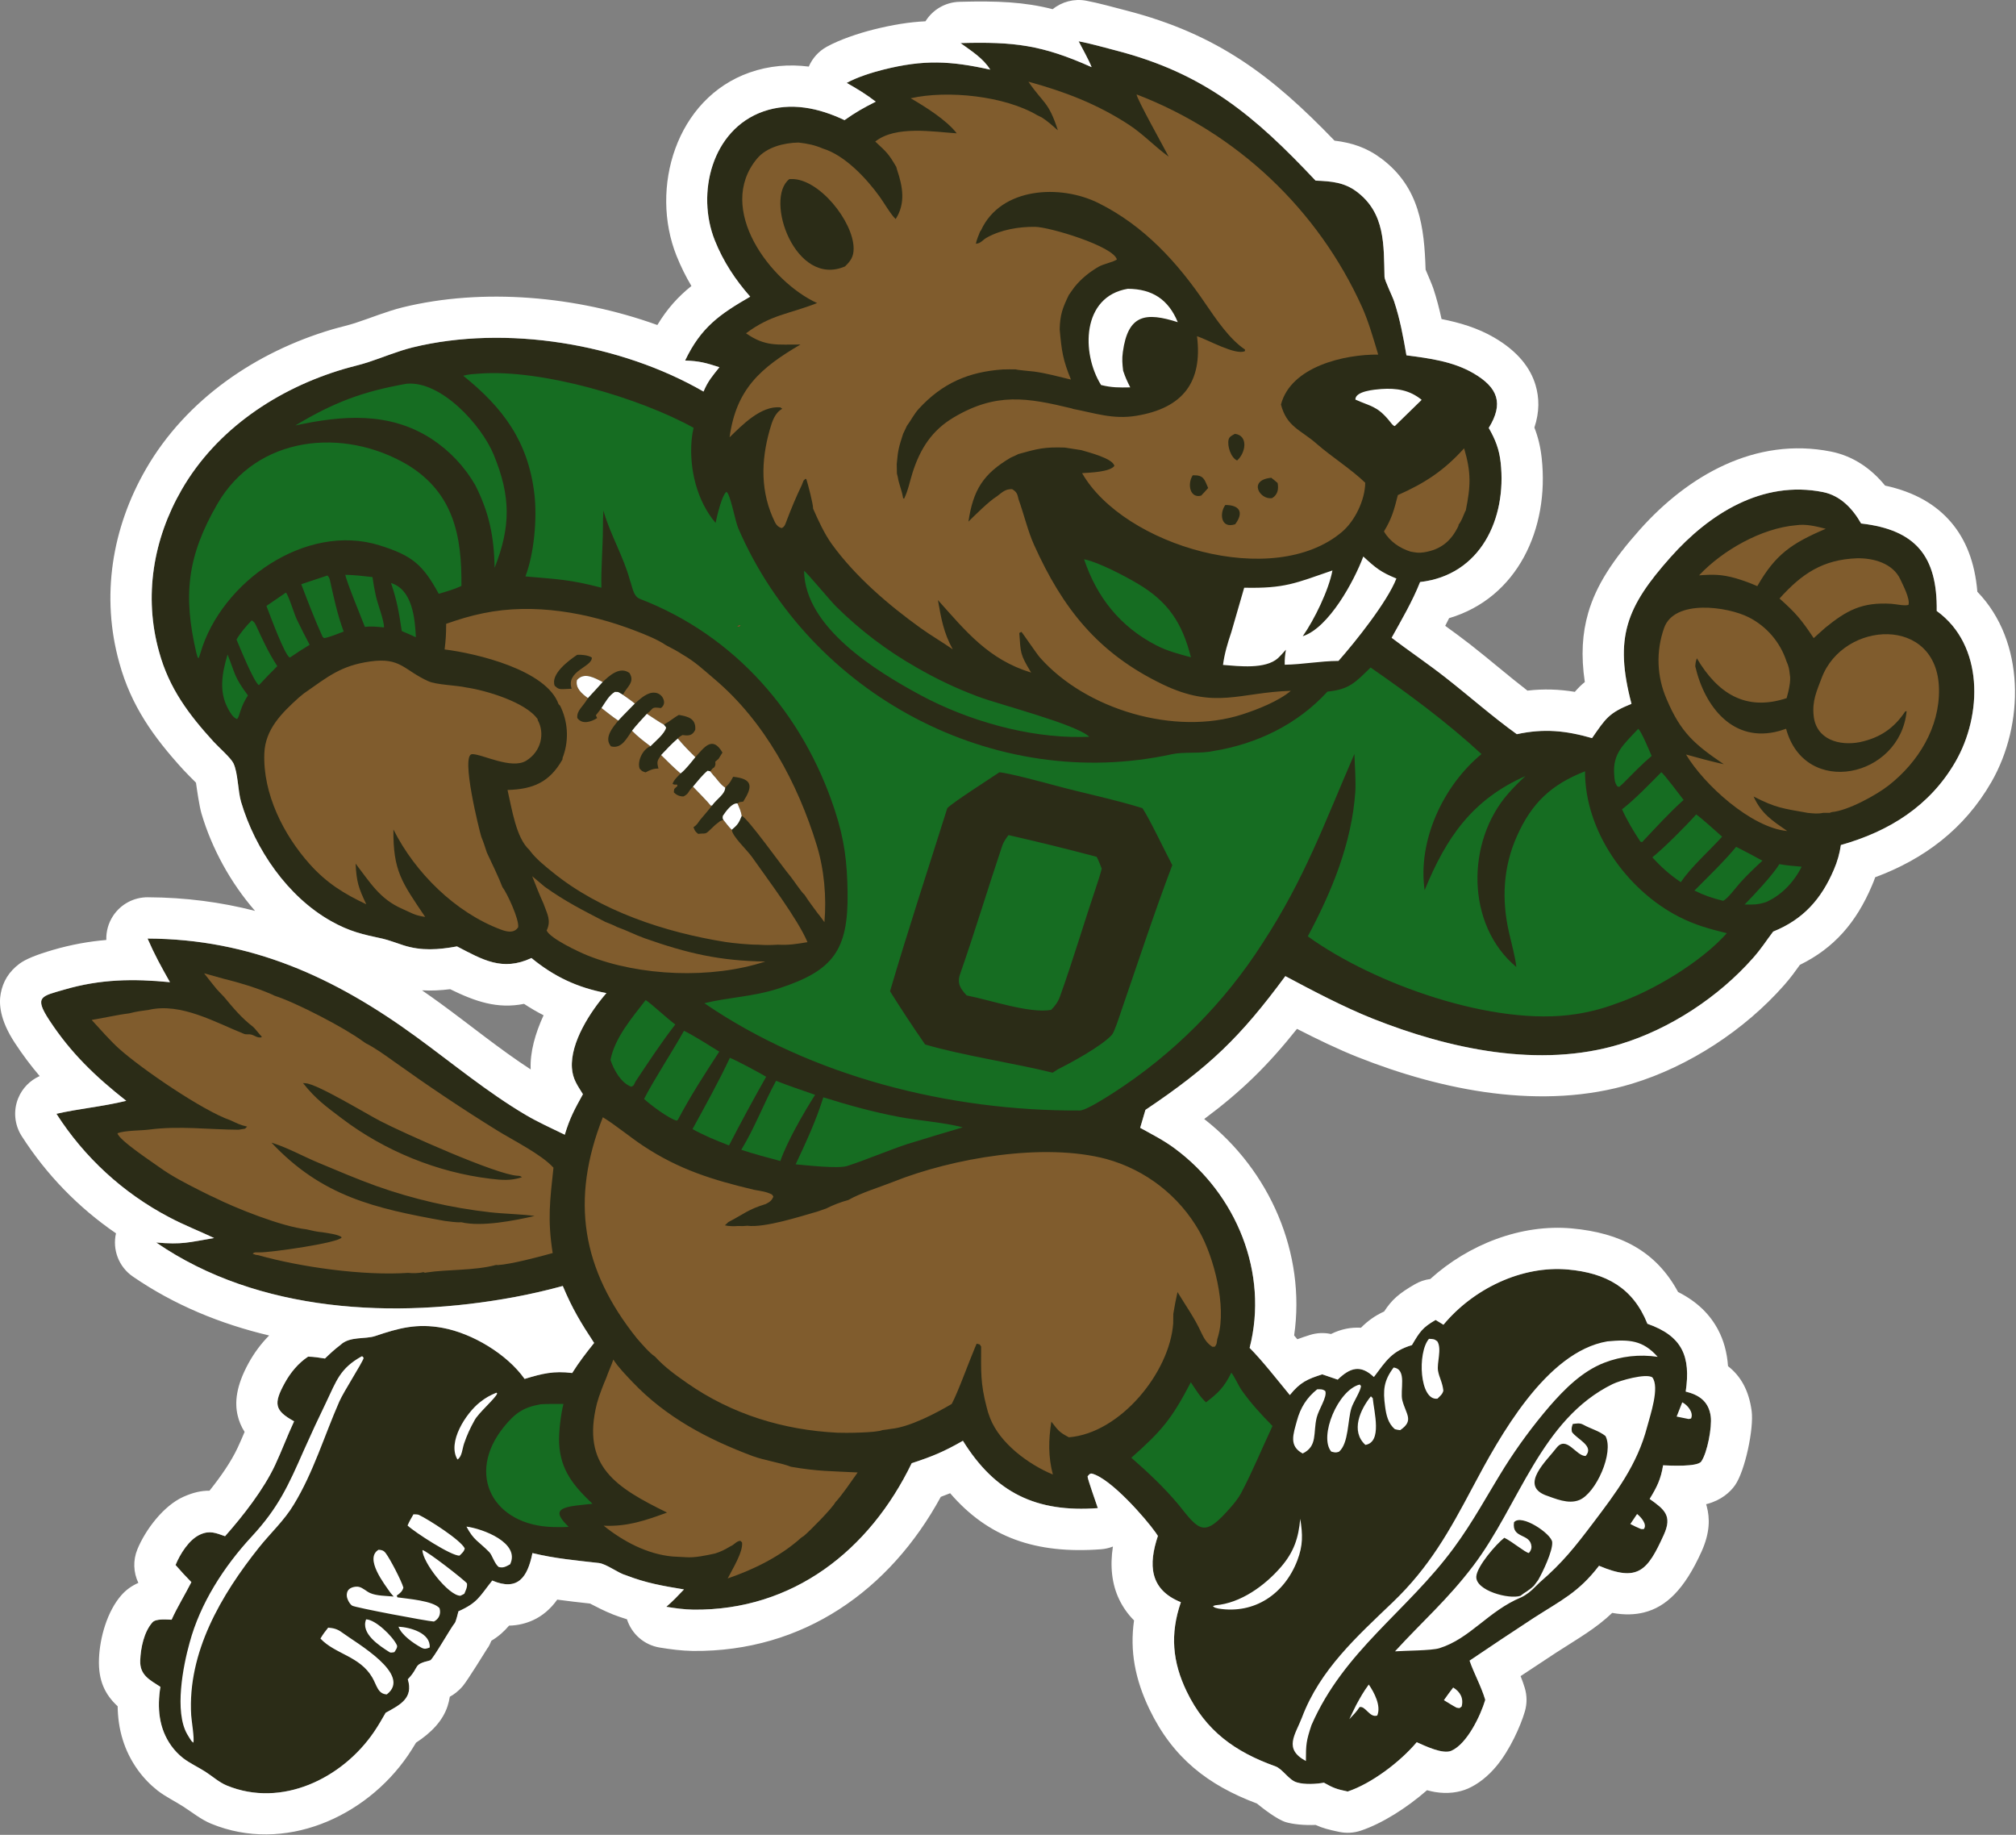 <?xml version="1.0" encoding="UTF-8" standalone="no"?>
<!DOCTYPE svg PUBLIC "-//W3C//DTD SVG 1.1//EN" "http://www.w3.org/Graphics/SVG/1.1/DTD/svg11.dtd">
<svg width="100%" height="100%" viewBox="0 0 977 889" version="1.1" xmlns="http://www.w3.org/2000/svg" xmlns:xlink="http://www.w3.org/1999/xlink" xml:space="preserve" xmlns:serif="http://www.serif.com/" style="fill-rule:evenodd;clip-rule:evenodd;stroke-linejoin:round;stroke-miterlimit:2;">
    <rect x="0" y="0" width="977" height="889" fill="#808080" stroke="none"/>
    <g transform="matrix(1,0,0,1,-29.376,-56.222)">
        <path d="M552.107,76.223C557.612,77.24 564.708,79.261 570.25,80.695C613.176,91.797 637.333,112.281 666.939,143.734C674.704,144.027 680.87,144.585 686.844,149.063C700.766,159.501 699.943,174.925 700.346,190.378C700.392,192.117 704.174,199.737 705.004,202.242C707.859,210.863 709.431,219.414 710.971,228.381C722.03,229.795 733.532,231.322 743.335,237.004C755.444,244.022 758.14,251.778 750.854,263.56C754.042,269.096 755.929,273.904 756.632,280.292C759.631,307.533 746.89,334.907 717.59,338.224C713.916,347.509 708.65,356.49 703.795,365.229C712.323,371.701 721.053,377.573 729.68,384.311C741.018,393.167 752.902,403.655 764.47,411.938C777.62,409.099 788.184,410.181 800.91,413.842C807.568,404.274 808.958,401.692 820.031,397.222C811.568,365.108 817.507,350.295 838.982,326.17C857.64,305.208 883.416,288.76 912.818,294.63C921.345,296.333 927.25,302.723 931.314,309.849C957.767,312.858 968.322,325.737 967.957,352.232C990.866,368.773 990.075,402.624 977.099,425.182C964.711,446.716 944.934,459.042 921.511,465.64C920.92,469.732 919.786,473.727 918.138,477.519C911.996,491.963 903.155,501.745 888.699,507.582C885.154,512.22 883.18,515.573 878.991,520.324C862.299,539.259 838.73,554.795 814.516,562.14C775.443,573.993 731.697,564.485 694.677,549.779C680.847,544.286 665.409,536.167 652.288,529.161C630.447,558.748 615.581,573.111 584.486,593.971L581.93,602.659C587.76,605.889 593.171,608.595 598.596,612.595C628.624,634.739 644.279,673.045 634.976,709.284C640.94,715.205 648.913,725.416 654.454,732.13C659.489,725.913 662.948,724.395 670.177,722.102C672.664,722.967 675.156,723.818 677.653,724.655C683.742,718.774 688.728,717.297 695.188,723.379C701.143,715.508 703.81,710.883 713.624,707.931C717.366,701.571 718.666,699.462 725.112,695.742L728.909,698.064C743.261,680.782 766.71,669.263 789.295,671.316C807.737,672.993 820.767,680.15 827.749,697.592C844.742,703.555 848.807,713.452 846.312,730.449C852.808,732.037 857.474,735.201 858.441,742.503C859.118,747.615 856.792,760.127 853.835,764.35C851.96,767.029 838.595,766.323 835.35,766.177C834.283,772.879 832.319,776.81 828.837,782.471C836.1,787.592 839.864,790.641 835.739,799.77C827.785,817.369 823.2,822.841 804.304,814.852C794.374,827.791 786.005,831.545 772.566,840.197C762.18,846.989 751.848,853.864 741.573,860.821C743.745,867.134 747.031,872.787 749.168,879.805C746.98,887.233 740.437,901.095 732.748,904.484C728.596,906.314 719.96,902.111 715.955,900.339C708.071,909.719 694.214,920.313 682.506,924.221C677.329,923.14 675.538,922.558 670.978,919.945C667.224,920.625 661.624,920.948 657.923,919.815C654.041,918.809 651.027,913.294 647.438,912.009C628.015,905.055 613.695,894.932 604.447,875.693C597.606,861.462 596.308,848.024 601.655,832.499C586.333,826.328 585.922,814.181 590.522,800.381C590.162,799.821 589.789,799.271 589.404,798.729C584.811,792.198 567.819,772.626 558.599,770.212C557.588,769.948 556.957,770.916 556.439,771.561C556.385,772.633 560.65,784.593 561.41,786.913C531.754,789.127 511.785,779.649 496.027,754.296C486.664,759.645 481.23,761.868 471.201,765.165C450.713,807.486 413.628,836.574 365.466,836.116C360.816,836.017 356.856,835.471 352.284,834.727C355.512,831.946 357.912,829.395 360.848,826.309C350.58,824.599 342.677,823.283 332.792,819.467C328.99,818.456 323.311,813.937 319.567,813.509C308.391,812.231 298.423,811.373 287.408,808.697C285.021,820.563 280.261,827.25 267.935,822.012C261.657,829.906 260.921,832.702 251.548,836.915C251.395,837.545 250.354,841.795 249.826,842.52C247.88,844.794 239.096,860.369 237.858,860.674C229.071,862.839 233.12,863.463 227.008,869.856C229.834,879.027 223.236,882.254 216.279,886.072C214.459,889.259 212.636,892.422 210.557,895.46C195.169,917.942 165.885,932.249 139.317,921.328C135.544,919.777 132.336,916.84 128.917,914.641C125.427,912.396 121.352,910.549 118.083,908.018C115.938,906.33 114.038,904.352 112.437,902.14C106.291,893.626 105.498,883.625 107.11,873.505C101.801,870.058 97.066,867.802 97.33,860.707C97.554,854.681 99.129,846.904 103.256,842.262C104.942,840.366 110.137,840.921 112.54,840.986C115.078,835.274 119.151,828.624 122.119,822.78C119.313,819.934 117.076,817.499 114.456,814.476C116.644,809.143 121.012,802.104 126.416,799.693C131.105,797.6 134.026,798.991 138.447,800.53C147.197,790.641 157.162,777.876 162.685,766.08C165.919,759.173 168.577,751.956 171.899,744.856C162.417,739.625 161.838,736.359 167.372,726.29C170.109,721.309 173.903,716.675 178.68,713.527C181.566,713.569 184.016,714.01 186.858,714.432C189.546,711.833 191.402,710.112 194.393,707.822C198.881,703.555 206.336,705.185 211.234,703.531C222.681,699.665 231.439,697.282 243.918,699.583C258.262,702.228 275.083,712.251 283.615,724.316C292.317,721.685 297.655,720.344 306.672,721.451C310.079,716.052 313.356,711.815 317.303,706.89C310.859,697.1 306.739,690.313 302.117,679.289C294.333,681.417 286.465,683.222 278.532,684.701C220.992,695.334 154.715,692.373 105.083,658.233C117.742,659.319 120.576,658.182 133.126,656.053C125.672,652.503 118.864,649.958 111.293,645.944C89.067,634.266 70.26,617.007 56.721,595.862C67.816,593.326 78.437,592.505 90.56,589.581C75.642,577.821 63.741,566.49 53.244,550.467C45.739,539.01 49.504,538.923 60.524,535.7C77.97,530.598 93.922,530.358 111.744,532.098C107.441,524.479 104.364,518.943 100.887,510.955C150.926,511.183 191.327,529.572 231.156,558.617C248.676,571.392 265.541,585.416 284.226,596.455C289.892,599.802 297.068,603.085 303.077,606C305.556,597.801 307.819,593.711 311.873,586.368C309.213,582.045 306.918,579.081 306.551,573.633C305.713,561.213 315.605,546.207 323.257,537.379C309.321,534.785 297.864,529.397 286.94,520.399C272.744,527 263.224,521.16 250.842,514.761C241.862,516.396 233.616,517.025 224.859,514.209C222.272,513.376 217.254,511.545 214.892,511.039C205.089,508.94 198.853,507.581 189.83,502.515C168.748,490.679 152.993,467.664 146.216,444.782C144.647,439.485 144.743,430.633 142.485,426.002C141.218,423.403 135.296,418.227 132.88,415.577C120.789,402.313 111.315,389.689 106.492,372.09C98.948,345.232 103.568,317.487 117.434,293.462C134.355,264.144 163.999,244.444 196.049,234.99C199.87,233.863 203.877,232.988 207.646,231.765C214.901,229.412 221.942,226.376 229.371,224.536C274.659,213.469 330.107,222.738 370.32,245.934C372.459,240.832 374.612,238.442 378.027,234.141C371.301,231.966 368.301,231.162 361.398,230.893C369.086,214.784 378.172,208.484 392.944,199.956C385.771,191.826 379.871,182.915 375.814,172.75C366.681,149.929 374.328,118.987 399.286,110.226C412.626,105.543 426.265,108.553 438.651,114.425C444.061,110.612 447.877,108.452 453.786,105.478C449.178,101.919 444.76,99.23 439.703,96.388C444.677,93.63 451.978,91.336 457.482,89.954C477.14,85.017 489.965,85.7 509.254,89.957C505.891,84.461 500.084,80.886 494.869,77.094C520.857,76.395 534.238,77.941 558.403,88.753C557.011,85.235 553.917,79.705 552.107,76.223Z" style="fill:rgb(43,44,23);"/>
        <path d="M513.694,430.408C518.016,430.665 536.466,435.642 541.501,437.001C554.724,440.57 570.115,443.714 583.034,447.785C586.362,452.701 594.083,468.95 597.493,475.382C588.575,498.917 580.676,523.123 572.471,546.917C571.709,549.128 569.41,556.324 568.209,557.636C563.191,563.117 548.495,571.099 542.129,574.257L539.497,575.943C520.674,571.267 495.843,567.629 477.716,562.282C471.844,553.823 466.172,545.228 460.703,536.503C469.364,506.991 479.216,477.135 488.46,447.775C491.163,444.967 509.058,433.544 513.694,430.408ZM518.125,460.831C532.425,464.085 546.666,467.594 560.842,471.355C561.775,473.095 562.554,475.219 563.298,477.072C562.639,479.745 561.691,482.676 560.802,485.304C554.754,503.176 549.418,521.343 543.047,539.088C542.118,541.674 540.688,543.578 538.785,545.513C528.468,547.385 509.523,540.806 497.849,538.516C494.93,535.372 493.077,532.72 494.624,528.295C501.844,507.634 508.121,486.657 515.107,465.923C515.723,464.096 516.975,462.356 518.125,460.831Z" style="fill:rgb(43,44,23);"/>
        <path d="M419.046,332.794C420.44,333.616 431.713,347.229 434.394,349.906C446.054,361.488 459.203,371.467 473.495,379.581C483.034,385.128 493.024,389.857 503.361,393.719C514.168,397.756 550.67,407.031 557.307,413.206C555.953,413.245 554.599,413.272 553.245,413.286C527.31,413.628 498.242,405.284 475.505,393.032C453.886,381.383 419.389,360.173 419.046,332.794ZM554.751,327.196C561.693,328.563 574.273,335.202 580.598,338.927C595.653,347.793 602.305,358.168 606.534,374.684C600.636,373.069 595.124,371.686 589.657,368.855C572.207,359.821 560.882,345.533 554.751,327.196ZM626.11,721.304C627.766,723.312 629.405,727.372 631.178,729.889C635.742,736.367 640.598,741.503 646.058,747.128C641.022,757.842 636.39,769.146 630.859,779.609C629.549,782.087 627.546,784.537 625.717,786.634C612.958,801.261 610.789,798.178 600.563,785.292C593.877,777.233 585.531,769.377 577.641,762.504C592.244,749.591 597.199,743.794 606.481,725.944C608.994,729.65 610.57,732.526 613.802,735.666C619.945,731.046 622.702,728.151 626.11,721.304ZM291.327,736.613C294.36,736.365 299.263,736.47 302.438,736.436C301.142,741.469 300.114,750.169 300.345,755.395C300.932,768.675 307.584,776.309 316.499,784.82C313.888,785.089 311.185,785.344 308.59,785.673C298.716,786.926 298.359,789.494 304.961,795.991C302.372,796.193 300.105,796.119 297.52,796.079C268.402,795.412 254.881,770.592 273.591,747.539C278.861,741.045 282.853,738.081 291.327,736.613ZM428.376,587.873C440.41,591.663 452.808,595.077 465.222,597.404C474.933,599.224 486.538,600.005 495.949,602.423C487.028,605.052 478.125,607.736 469.237,610.475C459.924,613.547 448.926,618.241 439.959,621.143C435.54,622.573 420.164,620.8 414.972,620.346C420.061,609.477 424.82,599.351 428.376,587.873ZM360.847,555.646C364.867,557.526 373.912,563.219 377.946,565.735C370.458,577.285 364.34,586.643 357.877,598.789L357.348,599.176C353.718,598.387 344.376,591.371 341.511,588.656C346.286,579.324 355.231,565.711 360.847,555.646ZM383.088,568.737C386.998,570.353 396.972,575.721 400.675,577.926C394.452,588.894 388.448,599.985 382.668,611.193C376.191,608.674 371.062,606.601 364.979,603.273C370.889,592.509 377.964,579.742 383.088,568.737ZM405.476,579.888C411.599,582.3 418.139,584.483 424.379,586.664C418.742,595.622 410.991,608.972 407.541,618.739C401.187,617.019 394.86,615.382 388.614,613.303C395.107,602.74 399.583,590.673 405.476,579.888ZM342.296,540.757C345.72,543.082 351.994,549.132 356.638,552.592C349.745,561.474 343.628,570.834 337.389,580.179C336.412,582.042 336.799,582.065 335.296,582.754C330.277,580.864 326.859,574.621 325.225,569.767C327.305,559.033 335.634,549.37 342.296,540.757ZM124.535,372.579C118.037,344.72 120.046,325.744 134.719,300.384C153.931,267.178 195.92,263.09 226.991,281.494C249.317,295.164 253.243,316.071 252.989,340.124C249.348,341.827 245.841,342.774 242.007,343.92C234.273,329.743 229.091,325.36 213.252,320.426C177.424,309.267 136.521,338.338 126.551,372.499C126.283,373.434 126.02,374.129 125.687,375.042L125.205,374.838L124.535,372.579ZM226.354,242.154C243.058,240.532 262.704,262.145 268.613,276.475C276.982,296.771 276.932,311.318 269.088,331.327C268.792,316.137 266.489,304.709 259.692,291.248C254.485,282.238 247.238,274.576 238.533,268.876C218.029,255.566 195.19,257.444 172.499,262.362C190.971,251.262 205.032,245.915 226.354,242.154ZM262.17,237.212C291.998,235.077 339.193,248.94 365.499,263.487C365.048,265.468 364.729,267.477 364.544,269.5C363.369,283.337 367.056,298.866 376.164,309.579C376.852,306.355 379.096,296.411 381.394,294.527C383.237,295.161 385.651,308.698 387.16,312.186C421.981,392.703 511.138,440.51 597.397,421.627C602.853,420.433 611.405,421.441 617.194,420.13C638.397,416.75 658.122,407.251 672.685,391.321C683.387,390.212 686.082,386.936 693.608,379.641C712.174,392.507 730.712,406.223 747.344,421.575C728.833,436.84 716.343,463.378 719.781,487.532C730.281,461.865 742.946,443.592 768.646,432.227C765.681,434.954 763.085,437.549 760.413,440.57C739.801,463.875 739.759,504.363 764.218,524.742C763.82,520.315 761.734,512.682 760.649,507.903C757.055,492.071 757.821,476.402 764.472,461.431C771.693,445.178 781.169,436.361 797.522,429.917C797.42,458.881 817.655,487.362 842.936,500.354C850.8,504.395 857.713,506.273 866.234,508.367C853.946,522.203 830.444,536.437 812.604,542.475C806.301,544.849 799.765,546.553 793.105,547.561C753.405,553.816 694.969,532.88 663.165,509.886C674.747,488.32 684.481,464.699 686.181,439.965C686.52,435.034 685.957,426.657 685.744,421.544C671.147,455.209 661.665,481.903 641.267,513.152C622.588,542.371 597.801,567.198 568.612,585.923C565.641,587.793 555.732,594.248 552.646,594.265C489.406,594.614 422.536,577.755 370.722,542.28C382.867,539.321 394.282,539.206 406.887,535.093C433.18,526.512 440.511,516.635 440.132,488.676C439.932,473.947 438.639,463.073 433.894,448.63C418.59,402.047 385.65,364.185 339.49,346.378C336.164,345.098 335.859,340.366 334.669,337.434C331.643,326.086 325.335,315.647 322.058,304.444L321.805,303.565C321.623,306.215 321.57,309.141 321.565,311.815C321.547,321.494 320.591,331.308 320.833,340.958C305.269,336.906 299.445,336.881 284.003,335.508C288.24,324.449 289.741,307.36 288.362,295.638C285.357,270.09 273.147,253.781 253.867,238.266C256.828,237.474 259.133,237.427 262.17,237.212ZM387.763,359.082L386.587,359.626C387.515,359.866 387.127,359.856 387.736,359.819L388.219,359.151L387.763,359.082ZM513.694,430.408C509.058,433.544 491.163,444.967 488.46,447.775C479.216,477.135 469.364,506.991 460.703,536.503C466.172,545.228 471.844,553.823 477.716,562.282C495.843,567.629 520.674,571.267 539.497,575.943L542.129,574.257C548.495,571.099 563.191,563.117 568.209,557.636C569.41,556.324 571.709,549.128 572.471,546.917C580.676,523.123 588.575,498.917 597.493,475.382C594.083,468.95 586.362,452.701 583.034,447.785C570.115,443.714 554.724,440.57 541.501,437.001C536.466,435.642 518.016,430.665 513.694,430.408ZM518.125,460.831C532.425,464.085 546.666,467.594 560.842,471.355C561.775,473.095 562.554,475.219 563.298,477.072C562.639,479.745 561.691,482.676 560.802,485.304C554.754,503.176 549.418,521.343 543.047,539.088C542.118,541.674 540.688,543.578 538.785,545.513C528.468,547.385 509.523,540.806 497.849,538.516C494.93,535.372 493.077,532.72 494.624,528.295C501.844,507.634 508.121,486.657 515.107,465.923C515.723,464.096 516.975,462.356 518.125,460.831ZM851.385,450.819C853.825,452.51 861.554,459.432 863.955,461.595C857.975,468.244 848.692,476.455 843.959,483.647C838.583,480.049 834.482,476.364 830.143,471.611C835.862,466.978 846.571,456.26 851.385,450.819ZM834.482,430.367C835.841,431.259 843.606,441.641 845.293,443.802C838.574,449.754 831.612,457.414 825.378,464.022L825.08,464.237L824.31,463.956C820.936,458.79 817.995,453.959 815.444,448.337C821.678,443.556 828.779,436.095 834.482,430.367ZM870.751,466.518C875.036,468.677 879.28,470.914 883.483,473.228C879.666,476.765 876.127,480.124 872.618,483.999C870.908,485.887 866.367,492.094 864.374,492.658C859.124,491.342 855.367,490.073 850.534,487.706C856.748,481.463 865.218,473.281 870.751,466.518ZM823.303,409.328C824.835,410.572 828.723,420.055 829.804,422.479C825.005,426.531 820.389,431.342 815.939,435.807C815.402,436.341 814.705,436.937 814.132,437.455L813.268,437.292C811.837,435.527 811.848,433.865 811.662,431.667C810.758,421.031 816.518,416.729 823.303,409.328ZM891.712,474.904C894.999,475.555 899.106,475.829 902.502,476.146C898.83,483.5 892.857,489.895 885.292,493.272C881.032,494.642 879.269,494.512 874.883,494.455C879.532,489.703 888.394,480.285 891.712,474.904ZM188.043,335.06C188.621,335.581 189.041,336.31 189.208,337.058C191.194,345.961 192.758,353.582 195.925,362.223C193.07,363.304 189.402,364.838 186.494,365.41L185.747,364.842C181.938,356.504 178.632,347.841 175.37,339.281L188.043,335.06ZM167.903,343.354C169.055,344.07 171.983,353.816 173.209,356.351C175.25,360.569 177.264,364.486 179.439,368.632C176.292,370.535 173.202,372.529 170.172,374.612L169.718,374.758C167.202,373.338 160.161,354.065 158.499,349.804C161.65,347.678 164.785,345.528 167.903,343.354ZM151.366,356.798C152.28,357.243 152.906,358.081 153.33,358.996C156.694,366.256 159.324,372.175 163.767,378.978C160.812,381.849 158.204,384.611 155.392,387.628L154.864,388.198C152.428,386.807 145.438,369.487 143.991,366.093C145.941,362.71 148.67,359.601 151.366,356.798ZM196.735,334.708C201.514,334.859 205.174,335.259 209.881,335.819C210.388,339.292 210.82,341.809 211.575,345.176C212.412,348.905 215.583,356.999 215.467,360.224C212.064,359.901 209.62,359.536 206.219,359.975C204.704,356.061 196.961,337.21 196.735,334.708ZM139.657,373.34C143.521,382.955 142.709,383.993 149.53,393.16C147.149,396.882 146.324,399.271 145.028,403.38C144.859,403.841 144.559,404.202 144.272,404.631C142.242,403.885 140.938,401.519 139.885,399.578C135.297,391.116 137.061,382.12 139.657,373.34ZM218.873,338.701C229.203,341.861 230.47,355.703 230.919,364.97C228.636,363.9 226.397,362.954 224.081,361.971C222.685,352.684 221.856,347.589 218.873,338.701Z" style="fill:rgb(22,109,34);"/>
        <path d="M292.757,493.994C290.751,489.613 289.058,485.235 287.292,480.759L293.398,485.888C303.455,493.052 311.631,497.126 322.594,502.827C324.407,503.572 326.739,504.45 328.427,505.356C333.171,507.03 337.27,509.221 341.816,510.827C362.461,518.119 378.286,521.802 400.275,522.08C374.251,530.658 339.372,529.278 314.072,519.132C310.047,517.518 296.013,510.956 294.294,507.058C296.652,502.143 294.505,498.949 292.757,493.994ZM545.377,273.069C535.641,272.76 532.456,273.531 522.925,276.21C521.728,276.787 520.492,277.427 519.262,277.906C505.83,285.8 500.987,293.634 498.704,308.935C502.067,305.65 508.647,299.07 512.485,296.711C515.091,294.749 516.619,293.062 519.89,293.226C522.207,294.631 522.396,295.594 522.998,298.148C525.53,305.153 527.502,313.555 530.453,320.11C544.398,351.088 561.513,372.708 592.731,387.755C618.352,400.105 630.128,391.657 654.949,390.93C649.015,395.944 638.846,399.963 631.304,402.392C598.868,412.835 555.693,400.121 533.318,374.758C531.755,372.987 524.811,362.678 524.357,362.363L523.351,362.906C524.059,372.775 523.661,373.068 529.083,382.086C508.363,375.776 497.346,361.96 483.917,346.959C485.484,355.889 486.679,362.818 491.096,370.816C486.074,367.325 480.576,364.144 475.587,360.561C459.959,349.334 443.839,335.525 432.512,319.864C428.912,314.887 425.855,308.218 423.425,302.669C423.506,300.568 420.892,290.622 420.151,288.412L419.73,288.187L418.782,289.113L417.924,291.28C415.139,297.068 412.937,302.365 410.652,308.354C409.918,310.278 409.686,311.444 408.178,312.082C406.664,311.631 405.654,310.71 404.95,309.277C397.835,294.793 398.094,279.672 402.431,264.402C403.597,260.296 404.9,256.257 408.48,254.279L407.528,253.581C398.165,252.733 389.025,262.163 382.944,268.108C386.143,244.769 397.89,234.499 417.289,223.156C406.245,223.054 400.385,224.348 390.907,217.7C403.185,208.606 410.965,208.653 425.371,203.06C402.728,192.713 376.048,157.396 396.244,133.089C400.88,127.51 409.279,125.423 416.338,125.289C420.662,125.782 424.1,126.454 428.153,128.192C438.907,131.479 449.374,142.751 455.752,151.624C457.71,154.347 461.177,160.301 463.437,162.356C468.326,154.738 466.892,146.638 464.117,138.488L463.739,137.093C459.956,130.65 459.198,130.067 453.54,124.798C463.361,116.961 481.525,120.066 493.038,120.823C488.163,114.444 477.769,107.912 470.712,103.833C488.543,99.802 516.284,102.691 532.112,112.083L534.229,113.106C537.144,114.968 539.437,117.085 542.042,119.35C537.493,105.247 535.074,106.497 527.764,95.799C545.461,100.662 561.04,106.572 576.54,116.706C583.416,121.203 589.105,127.34 595.728,132.099C593.653,128.016 580.103,103.811 580.203,101.968C628.811,120.604 668.096,157.675 689.516,205.122C692.608,212.019 695.109,220.741 697.288,228.026C680.875,227.872 654.992,233.788 650.164,252.218C652.956,263.073 659.752,264.477 667.415,271.198C674.547,277.453 684.416,283.693 690.995,290.117C690.93,298.364 686.052,308.544 679.834,313.847C646.571,342.214 573.947,320.644 553.78,285.464C557.607,285.186 567.157,284.954 569.426,281.965C568.695,278.296 557.004,275.417 553.371,274.306L545.377,273.069ZM645.457,287.706C633.843,288.842 640.146,298.726 645.941,297.527C648.616,295.872 649.101,293.126 648.537,290.235C647.491,289.281 646.564,288.576 645.457,287.706ZM627.826,266.419C626.663,267.13 625.188,267.651 624.805,269.124C624.002,272.207 625.892,278.021 628.903,279.331C633.158,275.611 634.402,267.194 627.826,266.419ZM607.39,286.5C604.616,290.904 606.141,297.781 611.476,296.364C612.52,295.234 613.922,293.809 614.88,292.661C613.003,288.36 612.741,286.33 607.39,286.5ZM623.197,300.896C620.303,304.74 620.876,312.574 627.983,310.223C632.396,304.315 629.932,300.888 623.197,300.896ZM411.886,143.008C399.648,152.617 414.838,195.722 438.89,185.301C441.651,182.629 443.095,180.6 443.064,176.535C442.965,163.549 426.24,142.517 412.731,142.967C412.449,142.976 412.167,142.989 411.886,143.008ZM549.354,254.33C560.047,256.383 568.775,259.532 580.07,257.673C602.678,253.951 612.239,241.339 609.476,219.108C614.691,220.8 628.219,228.522 632.693,226.338L632.727,225.574C625.265,220.6 618.722,210.896 613.608,203.413C599.992,183.289 583.726,165.54 561.652,154.576C543.275,145.448 514.509,146.842 504.841,167.709L504.299,168.506C503.672,170.125 502.561,172.682 502.312,174.316C504.715,174.184 505.584,172.472 507.55,171.371C514.557,167.448 523.189,166.051 530.986,166.125C538.031,166.192 568.993,175.521 570.636,181.946C569.003,183.177 564.056,184.138 561.828,185.438C557.235,188.119 553.47,191.159 550.089,195.287C549.636,195.84 547.503,198.984 547.366,199.119C544.339,205.379 543.095,208.664 542.929,215.77C543.851,226.263 544.478,230.598 548.38,240.131C542.417,238.698 536.704,237.117 530.627,236.258C529.107,236.043 522.375,235.525 521.606,235.181C519.566,235.118 517.394,235.193 515.342,235.227C498.849,236.355 486.055,241.86 474.671,254.262C472.308,256.837 470.898,259.849 468.874,262.549C468.659,263.005 467.229,266.113 467.058,266.364C464.911,272.986 464.547,274.288 463.957,281.129L464.045,285.66L464.448,287.258C465.014,290.886 466.277,293.273 466.959,297.066L467.058,297.64L467.527,297.812C469.502,293.844 470.323,289.263 471.682,285.035C475.389,273.501 481.08,264.686 491.539,258.483C512.101,246.29 527.052,248.854 548.923,254.141L549.354,254.33ZM736.214,310.939C732.673,318.379 727.637,322.546 719.405,323.833C716.643,324.217 715.681,323.953 712.973,323.486C707.718,321.826 702.861,318.548 700.082,313.702C703.879,307.427 705.022,303.209 706.803,296.098C720.027,290.25 729.273,284.136 738.917,273.428C742.386,285.17 742.134,291.64 739.726,303.544L739.403,304.089C738.446,306.363 737.678,308.608 736.179,310.539L736.214,310.939ZM396.624,513.917C393.306,514.026 384.429,513.175 381.005,512.629C351.757,507.964 320.334,497.664 297.095,478.738C293.191,475.558 289.295,472.478 286.278,468.527L285.923,468.013C279.441,462.188 277.433,447.921 275.332,438.971C287.671,438.598 295.596,435.331 301.918,424.268L302.066,423.272C302.199,422.915 302.331,422.558 302.464,422.201C305.145,414.28 304.552,405.616 300.816,398.134L300.078,397.397C294.194,380.843 260.385,372.809 244.846,370.882C245.447,365.764 245.571,363.785 245.59,358.467C252.098,356.206 256.886,354.708 263.724,353.301C288.072,348.288 314.362,353.003 337.302,361.84C341.953,363.631 348.002,366.01 352.098,368.804C354.9,370.28 357.489,371.591 360.139,373.336C366.392,376.946 370.099,380.563 375.628,385.237C399.999,405.843 415.946,435.614 425.197,465.771C428.822,477.588 429.972,490.96 428.911,503.023C427.919,501.67 426.748,499.977 425.676,498.742C423.477,495.761 421.243,492.812 419.24,489.696C417.959,488.785 413.474,482.009 412.311,480.661C408.739,476.52 391.653,452.371 388.83,451.507C388.366,448.99 387.764,447.821 386.777,445.491C387.867,444.62 387.955,444.865 389.538,444.62C394.172,437.384 394.37,433.597 384.68,432.574C383.569,434.553 383.23,435.434 381.662,436.986L381.17,437.48C381.057,437.587 380.945,437.694 380.832,437.802C379.007,436.756 377.495,434.652 376.156,433.003C375.421,432.294 374.257,430.771 373.564,429.925C374.438,429.142 373.895,429.049 375.589,427.929C376.181,426.786 376.147,426.557 376.005,425.281L377.599,423.892L379.503,420.843C374.656,412.522 370.718,418.228 366.361,423.075C363.093,419.86 360.776,417.534 357.855,414.035C358.805,413.045 358.916,413.052 360.125,412.355C362.962,412.719 364.835,412.813 366.305,409.847C366.794,404.266 362.588,403.309 358.344,402.61C356.233,403.725 354.108,405.675 351.1,407.291C349.85,406.731 344.452,403.078 342.867,402.07C346.495,399.279 344.694,398.664 349.669,399.277C351.333,398.047 351.613,396.35 350.662,394.473C349.929,393.034 348.528,392.055 346.925,391.86C343.152,391.372 339.724,394.764 337.028,397.089C335.35,395.684 333.079,394.16 331.263,392.859C333.022,389.062 337.29,386.814 334.423,382.286C329.749,378.882 324.595,383.633 321.446,386.656C317.534,384.71 312.547,381.641 308.976,385.708C308.112,389.633 311.393,392.35 314.301,394.454L314.009,394.948C311.738,398.72 308.796,400.517 309.154,404.099C311.504,407.399 315.889,406.004 318.768,404.13C318.557,403.684 318.346,403.237 318.135,402.79C318.886,401.824 320.214,400.215 320.864,399.26C323.306,401.139 326.499,403.737 329.007,405.369C326.432,408.535 321.895,413.695 325.469,417.839C330.758,419.223 333.187,413.691 335.66,410.284C338.64,413.317 341.205,415.191 344.595,417.787C340.769,419.255 338.132,425.054 339.351,428.62C340.599,429.961 340.497,429.877 342.246,430.442C344.438,429.267 345.997,428.574 348.485,428.599C347.595,425.213 347.83,424.942 349.762,422.042C352.894,425.136 355.844,428.103 359.19,430.979C357.658,432.593 355.995,433.986 355.305,436.05C356.597,436.496 356.121,436.38 357.537,436.358L357.655,437.08C355.862,438.762 356.196,437.965 355.918,440.087C357.124,441.436 358.825,442.148 360.629,442.101C363.227,440.736 362.66,440.086 364.51,438.089L365.196,437.357C367.35,439.638 372.064,444.296 373.818,446.55L374.472,446.493L372.402,449.058L368.552,453.617C367.461,455.149 367.039,455.983 365.445,457.011C366.229,458.951 366.143,458.88 367.704,460.243L369.258,460.098C371.404,460.1 371.643,460.035 373.109,458.648L376.027,455.876L378.338,454.069L379.945,453.455C381.069,454.857 382.746,457.123 384.011,458.255C384.206,461.415 391.454,468.06 393.889,471.542C401.152,481.929 415.951,501.41 420.708,512.71C415.121,513.609 411.958,514.197 406.33,513.927C402.476,514.146 400.465,514.173 396.624,513.917ZM309.086,373.492C304.903,376.264 296.083,382.871 298.192,388.483C299.838,390.029 300.398,390.154 302.543,390.1C303.831,390.06 305.118,389.996 306.403,389.908C303.566,381.206 316.412,379.412 316.196,374.818C314.633,373.691 310.983,373.311 309.086,373.492ZM387.763,359.082L388.219,359.151L387.736,359.819C387.127,359.856 387.515,359.866 386.587,359.626L387.763,359.082ZM289.965,405.094C293.563,411.588 291.625,420.326 284.394,424.784C277.237,429.196 262.902,421.497 258.183,421.608C252.431,421.743 261.78,459.015 262.626,461.652C263.696,464.245 264.457,466.644 265.32,469.299C267.265,473.396 271.353,481.96 272.854,486.017C275.083,488.844 281.104,501.801 280.486,505.516C278.459,508.459 275.197,507.75 272.171,506.624C250.041,498.38 230.473,478.963 220.034,458.106C219.848,478.154 224.021,483.565 235.432,500.487C229.963,499.63 229.068,498.634 224.275,496.54C213.322,491.753 208.733,483.721 201.707,474.648C202.171,483.497 203.054,486.252 206.886,494.351C196.075,489.238 187.7,484.092 179.483,474.906C166.742,460.661 156.757,440.807 157.474,421.285C157.905,409.559 165.86,401.742 174.176,394.217L176.55,392.262C188.176,384.158 194.507,378.693 208.838,376.7C223.574,374.65 224.885,380.747 236.862,386.24C240.865,388.076 250.593,388.214 255.333,389.31C264.783,390.665 284.305,396.453 289.97,404.726L289.965,405.094ZM355.351,810.361C343.097,809.269 331.369,803.037 321.918,795.433C333.397,795.966 342.161,792.896 352.64,789.075C328.059,776.986 311.015,766.718 318.639,736.274L319.598,733.092L321.055,729.06C321.623,727.454 322.522,725.44 323.185,723.825C324.209,720.793 325.723,717.709 326.607,714.932C329.109,718.802 332.734,722.485 335.941,725.862C352.085,742.863 372.377,753.582 394.076,761.68C399.75,763.797 408.446,765.102 412.672,766.873C425.75,769.161 432.272,768.967 445.02,769.633C442.278,773.502 437.21,780.944 434.236,784.057C432.586,787.111 421.899,797.9 419.057,800.291L417.704,801.21C407.671,810.266 394.709,816.65 382.034,820.98C384.235,816.665 389.605,808.056 388.99,803.535L388.191,802.752C386.141,802.914 385.271,804.657 383.491,805.345C380.315,807.191 379.394,807.721 375.927,808.9C371.66,809.81 366.026,811.074 361.626,810.689L355.351,810.361ZM338.01,704.639C311.282,671.275 305.723,637.597 321.529,597.541C327.852,601.405 334.698,607.162 341.055,611.369C358.477,622.897 374.732,627.915 394.852,632.698C397.875,633.259 400.922,633.565 403.559,635.035L404.159,635.949C403.519,637.835 402.224,638.732 400.406,639.606C391.885,642.209 390.036,644.337 382.362,648.326L380.671,649.905C382.545,650.356 385.118,650.405 387.052,650.227C388.892,650.286 389.746,650.318 391.559,650.114C400.13,651.144 417.039,645.64 425.555,643.217L429.607,641.809L429.877,641.697C433.292,639.986 436.868,638.617 440.552,637.609C446.495,634.171 455.893,631.363 462.288,628.809C491.046,617.326 535.297,609.673 565.582,617.781C584.637,623.028 600.829,635.628 610.596,652.811C617.757,665.483 623.804,689.257 619.756,703.478C619.604,704.014 619.447,704.548 619.284,705.081C619.055,706.689 619.116,707.538 618.042,708.737L616.855,708.729C614.137,706.879 612.976,704.876 611.567,701.937C608.259,694.665 604.135,689.041 600.028,682.246C599.19,685.934 598.596,689.072 597.985,692.806L597.93,697.46C596.206,721.156 572.325,750.59 547.394,752.602C542.623,750.113 542.228,749.299 538.881,745.013C537.502,753.794 537.324,762.035 539.626,770.653C527.776,765.677 514.109,755.681 509.229,743.386C508.862,742.446 508.524,741.494 508.216,740.532L507.504,737.907C504.478,726.381 504.826,720.515 504.854,708.649C503.914,707.232 504.555,707.765 502.681,707.249L501.717,709.503C498.749,716.554 493.56,730.943 490.603,736.436C482.936,740.981 470.18,747.674 461.143,748.529C459.798,748.734 458.355,748.994 457.01,749.109C454.172,750.428 438.811,750.552 435.256,750.38C409.103,749.109 384.089,741.463 362.501,726.416C356.976,722.566 351.372,718.553 346.817,713.517C344.186,711.863 340.111,707.025 338.01,704.639ZM905.513,450.076C893.387,447.898 890.201,447.768 879.197,442.135C883.055,450.549 888.157,453.742 895.509,458.854C878.015,457.264 855.098,436.278 846.461,421.787C852.658,423.495 858.493,425.113 864.774,426.498C850.85,417.025 843.994,411.391 837.069,394.989C832.256,383.948 831.856,371.742 835.839,360.465C840.79,346.442 866.531,350.03 876.963,355.355C885.582,359.767 892.111,367.402 895.133,376.601C896.268,379.159 896.449,380.269 896.77,383.092C897.432,385.997 896.054,391.609 895.208,394.482C875.337,401.035 861.763,392.141 851.7,375.157C851.13,376.998 851.105,377.121 850.941,379.04C855.437,398.641 869.377,416.555 891.711,410.363C892.804,410.049 893.886,409.698 894.956,409.313C904.038,442.813 950.197,433.105 953.375,400.776L952.704,400.901C947.253,409.062 940.536,413.669 930.766,415.78C920.874,417.726 909.615,414.65 908.326,403.14C907.511,395.865 909.772,391.117 912.197,384.695C922.714,356.791 968.398,354.303 969.059,390.071C969.403,408.689 959.027,425.491 944.711,436.733C938.617,441.518 924.905,448.983 917.138,449.682L915.991,450.058L913.065,450.032C910.128,450.617 908.448,450.333 905.513,450.076ZM929.212,326.72C937.22,326.517 946.766,329.126 950.367,337.01C951.631,339.778 955.171,346.46 954.256,349.299C952.38,349.905 948.241,348.914 945.993,348.771C931.744,347.866 924.285,351.953 913.815,360.476L908.335,365.39C902.253,356.297 899.782,353.356 891.782,346.2C902.537,334.21 912.755,327.343 929.212,326.72ZM899.813,310.706C904.644,309.993 909.544,311.226 914.171,312.423C897.664,319.468 889.819,324.794 881.005,340.208C877.082,338.519 874.696,337.653 870.604,336.403C863.718,334.487 859.829,334.465 852.784,334.977C864.145,322.861 883.098,312.101 899.813,310.706ZM269.767,669.1C259.156,671.934 246.429,671.175 236.009,672.75C235.538,672.955 234.992,672.881 234.593,672.556C232.769,673.143 229.065,673.157 227.165,672.937C205.516,674.411 175.151,670.185 154.472,664.346C153.098,664.213 153.123,664.184 151.832,663.656C152.758,662.747 153.257,663.078 155.005,663.013C160.583,663.123 193.916,658.341 194.96,655.731C193.704,654.303 187.714,653.627 185.517,653.249C183.042,653.094 180.294,652.375 177.841,651.835C166.146,650.577 143.533,641.601 133.16,636.373C130.775,635.343 127.902,633.833 125.526,632.658C119.508,629.627 112.363,625.913 106.945,621.984C103.358,619.383 86.949,608.601 86.303,605.289C90.008,603.853 97.426,604.066 101.755,603.501C116.347,601.6 130.385,603.51 144.973,603.587L148.113,603.072L149.138,602.07C145.825,601.324 144.206,600.468 141.132,599.039C127.875,594.487 98.364,574.4 87.101,564.34C83.108,560.773 77.554,554.526 73.802,550.391C79.691,549.448 86.07,547.914 91.907,547.217C95.44,546.306 97.872,545.987 101.506,545.502C117.181,541.9 133.779,551.625 147.666,557.15C148.709,557.564 150.094,557.2 151.077,557.463C153.082,558.002 153.791,559.094 156.004,558.845L156.235,558.49C155.082,557.387 152.832,554.34 152.002,553.706C146.408,549.436 142.367,544.525 137.852,539.107C136.698,537.972 135.472,536.609 134.348,535.418C132.307,532.959 130.275,530.313 128.285,527.797C131.47,528.701 134.66,529.59 137.855,530.461C144.903,532.167 153.745,534.836 160.463,537.74C160.884,537.925 162.072,538.406 162.396,538.64C172.989,542.027 196.371,554.197 205.146,560.672L206.684,561.722C210.762,563.685 216.444,567.777 220.205,570.466C236.687,582.248 253.259,593.399 270.498,604.046C278.249,608.834 291.827,615.566 297.598,621.98C295.901,637.825 294.641,646.999 297.22,663.337C291.138,665.053 276.704,668.854 270.64,669.151L269.767,669.1ZM176.229,580.986C182.352,588.755 187.491,592.403 195.217,598.251C215.852,613.869 241.334,624.255 267.03,627.334C272.604,628.002 276.925,628.379 282.332,626.596C281.543,625.974 281.141,625.925 280.192,625.882C270.04,625.426 224.846,605.159 213.75,599.416C206.655,595.744 183.137,581.406 177.529,581.083C177.268,581.068 177.007,581.036 176.746,581.017C176.574,581.004 176.401,580.996 176.229,580.986ZM244.846,647.759C247.143,648.031 250.71,648.603 252.905,648.401C262.736,650.758 278.754,647.596 288.47,645.374C282.394,644.479 273.658,644.348 266.887,643.575C248.062,641.456 229.543,637.18 211.695,630.832C202.444,627.501 192.611,623.31 183.516,619.506C176.383,616.523 169.224,612.53 161.856,610.135L160.947,609.846C185.428,635.92 211.063,641.69 244.846,647.759Z" style="fill:rgb(128,92,45);"/>
        <path d="M80.899,511.641C80.759,507.558 81.871,503.467 84.184,499.954C87.902,494.31 94.219,490.924 100.978,490.955C119.368,491.039 136.577,493.332 152.976,497.549C141,483.819 131.984,467.155 127.04,450.462C125.985,446.901 124.817,438.816 124.355,435.445C122.5,433.588 119.315,430.384 118.1,429.051C103.804,413.368 92.935,398.238 87.221,377.442C78.224,345.349 83.544,312.171 100.112,283.465C119.596,249.706 153.486,226.693 190.391,215.807C194.041,214.731 197.873,213.91 201.473,212.741L201.476,212.741C209.179,210.242 216.675,207.076 224.563,205.123C224.583,205.118 224.603,205.113 224.623,205.108C263.336,195.647 308.783,199.563 347.942,213.695C352.734,205.755 358.028,199.936 364.451,194.787C361.701,190.147 359.284,185.288 357.242,180.173C344.171,147.497 356.928,103.899 392.661,91.355C402.192,88.009 411.855,87.284 421.331,88.484C423.053,84.484 426.065,81.083 430.002,78.899C436.342,75.382 445.595,72.318 452.61,70.556C462.011,68.195 470.084,66.904 477.88,66.539C481.369,60.922 487.501,57.285 494.331,57.102C512.851,56.603 525.732,57.16 539.531,60.67C544.009,57.049 549.915,55.479 555.74,56.555C561.66,57.649 569.298,59.79 575.258,61.332C619.684,72.822 646.003,93.12 676.117,124.37C684.513,125.38 691.69,127.701 698.84,133.06L698.841,133.061C717.401,146.976 719.602,166.389 720.252,186.846C721.318,189.33 723.48,194.415 723.989,195.952L723.99,195.954C725.628,200.901 726.902,205.824 727.987,210.8C736.84,212.546 745.514,215.15 753.364,219.7C765.016,226.454 771.079,234.534 773.536,242.789C775.353,248.89 775.525,255.732 772.977,263.38C774.761,267.951 775.911,272.64 776.512,278.104C780.295,312.47 764.704,345.935 731.642,355.726C731.028,356.969 730.399,358.208 729.758,359.441C733.837,362.387 737.925,365.374 741.991,368.549C751,375.586 760.35,383.685 769.608,390.827C777.548,389.916 784.943,390.174 792.581,391.427C794.129,389.611 795.667,388.076 797.412,386.68C795.497,373.736 796.184,363.091 799.071,353.132C802.893,339.945 810.85,327.693 824.043,312.873C847.31,286.733 880.07,267.697 916.734,275.017C927.613,277.19 936.345,283.403 942.929,291.496C957.378,294.615 967.682,300.793 974.9,309.244C981.975,317.527 986.447,328.51 987.642,342.916C1010.96,367 1010.47,407.274 994.435,435.155C981.352,457.897 961.729,472.515 938.153,481.249C937.654,482.656 937.106,484.046 936.512,485.418C928.942,503.187 918.192,515.602 901.653,523.695C899.323,526.917 897.272,529.832 893.993,533.55C874.926,555.179 847.981,572.889 820.322,581.279C776.975,594.428 728.363,584.681 687.294,568.366C677.846,564.614 667.673,559.707 657.927,554.712C643.714,572.544 631.054,584.926 612.964,598.393C644.885,623.286 662.304,663.597 656.548,703.272C657.065,703.874 657.584,704.483 658.104,705.098C659.928,704.408 661.916,703.74 664.13,703.038C667.469,701.979 671.013,701.82 674.408,702.555C679.349,700.115 684.21,699.232 688.925,699.523C692.113,696.312 695.542,693.775 700.157,691.643C703.941,685.927 707.172,683.003 715.115,678.42C717.433,677.082 719.95,676.247 722.516,675.911C740.924,659.22 766.479,649.16 791.106,651.398C814.825,653.555 831.98,662.525 842.606,682.195C852.162,687.021 858.191,693.301 862.015,700.527C864.699,705.598 866.338,711.408 866.812,718.131C872.955,722.919 876.944,729.884 878.268,739.877C879.385,748.31 875.097,768.851 870.219,775.82C867.892,779.145 863.576,783.078 856.618,784.918C856.484,784.953 856.347,784.988 856.207,785.022C856.316,785.367 856.416,785.714 856.509,786.063C858.02,791.733 858.164,798.712 853.965,808.005L853.964,808.007C845.671,826.355 836.801,834.791 826.087,837.467C821.851,838.525 816.825,838.799 810.692,837.683C802.754,845.236 794.701,849.735 783.45,856.976C777.711,860.729 771.989,864.508 766.284,868.312C767.011,870.126 767.698,872.001 768.301,873.979C769.439,877.717 769.457,881.708 768.353,885.456C766.256,892.576 761.145,903.964 754.711,911.777C750.502,916.887 745.635,920.66 740.814,922.785C736.523,924.676 730.905,925.508 724.681,924.445C723.478,924.24 722.221,923.945 720.95,923.591C711.329,931.999 699.36,939.68 688.838,943.192C685.48,944.313 681.884,944.522 678.418,943.799C673.252,942.72 670.328,941.95 666.952,940.414C661.795,940.616 656.235,940.214 652.069,938.939L652.549,939.075C648.245,937.763 641.34,932.364 638.479,930.026C614.96,921.199 597.809,908.048 586.421,884.358C579.5,869.959 576.831,856.157 578.962,841.324C575.85,838.214 573.529,834.8 571.798,831.231C568.193,823.801 567.247,815.035 568.719,805.53C566.877,806.253 564.918,806.707 562.899,806.857C531.294,809.217 508.307,801.137 489.838,779.702C488.377,780.3 486.883,780.877 485.312,781.454C460.692,826.685 418.607,856.622 365.276,856.115C365.197,856.114 365.119,856.113 365.04,856.111C359.409,855.992 354.609,855.368 349.072,854.467C341.613,853.254 335.495,847.946 333.221,840.778C330.76,840.019 328.238,839.147 325.589,838.125L326.336,838.368C322.938,837.118 317.344,834.226 315.307,833.154C309.846,832.539 304.631,831.978 299.428,831.251C296.125,835.894 292.106,839.215 287.689,841.219C284.37,842.725 280.528,843.764 276.093,843.849C273.566,846.763 271.156,848.964 267.507,851.182C266.902,852.628 266.353,853.799 265.993,854.294C265.856,854.483 265.715,854.669 265.571,854.853C264.921,855.906 255.936,870.443 253.702,873.08C251.543,875.629 249.317,877.249 247.369,878.296C247.118,879.904 246.74,881.423 246.272,882.863C243.948,890.015 238.335,895.763 230.989,900.565C229.74,902.661 228.448,904.73 227.062,906.755L227.061,906.756C206.571,936.692 167.09,954.368 131.713,939.826C126.837,937.822 122.516,934.304 118.098,931.462C114.129,928.909 109.556,926.71 105.839,923.832C105.797,923.8 105.756,923.767 105.715,923.735C102.113,920.901 98.923,917.58 96.235,913.866L96.221,913.846C89.422,904.428 86.53,893.892 86.395,882.926C80.407,877.357 76.943,870.711 77.343,859.963C77.724,849.738 81.306,836.849 88.31,828.972C90.394,826.628 93.094,824.586 96.431,823.144C94.011,818.11 93.771,812.202 95.953,806.885C99.848,797.391 108.646,785.722 118.266,781.429C123.063,779.288 127.039,778.441 130.894,778.484C136.211,771.839 141.318,764.549 144.572,757.599C145.744,755.096 146.841,752.552 147.921,749.988C146.186,747.292 145.15,744.591 144.53,741.942C143.108,735.862 143.68,727.874 149.844,716.658C152.506,711.814 155.863,707.23 159.817,703.273C136.253,697.705 113.765,688.48 93.748,674.711C86.931,670.022 83.772,661.683 85.586,653.773C67.396,641.326 51.833,625.317 39.878,606.646C36.368,601.164 35.745,594.316 38.21,588.29C40.182,583.469 43.933,579.657 48.605,577.583C44.369,572.621 40.363,567.301 36.514,561.426C29.071,550.064 28.865,542.243 29.726,537.6C30.797,531.826 33.613,527.029 38.814,523.148C41.794,520.923 47.123,518.782 54.91,516.504C63.8,513.904 72.35,512.369 80.899,511.641ZM233.892,536.045C236.914,538.123 239.928,540.261 242.94,542.457C257.458,553.043 271.483,564.557 286.561,574.365C286.155,566.064 288.793,556.819 292.811,548.127C289.577,546.484 286.427,544.645 283.336,542.598C270.427,545.202 259.636,541.433 247.535,535.499C242.917,536.065 238.403,536.295 233.892,536.045ZM552.107,76.223C553.917,79.705 557.011,85.235 558.403,88.753C534.238,77.941 520.857,76.395 494.869,77.094C500.084,80.886 505.891,84.461 509.254,89.957C489.965,85.7 477.14,85.017 457.482,89.954C451.978,91.336 444.677,93.63 439.703,96.388C444.76,99.23 449.178,101.919 453.786,105.478C447.877,108.452 444.061,110.612 438.651,114.425C426.265,108.553 412.626,105.543 399.286,110.226C374.328,118.987 366.681,149.929 375.814,172.75C379.871,182.915 385.771,191.826 392.944,199.956C378.172,208.484 369.086,214.784 361.398,230.893C368.301,231.162 371.301,231.966 378.027,234.141C374.612,238.442 372.459,240.832 370.32,245.934C330.107,222.738 274.659,213.469 229.371,224.536C221.942,226.376 214.901,229.412 207.646,231.765C203.877,232.988 199.87,233.863 196.049,234.99C163.999,244.444 134.355,264.144 117.434,293.462C103.568,317.487 98.948,345.232 106.492,372.09C111.315,389.689 120.789,402.313 132.88,415.577C135.296,418.227 141.218,423.403 142.485,426.002C144.743,430.633 144.647,439.485 146.216,444.782C152.993,467.664 168.748,490.679 189.83,502.515C198.853,507.581 205.089,508.94 214.892,511.039C217.254,511.545 222.272,513.376 224.859,514.209C233.616,517.025 241.862,516.396 250.842,514.761C263.224,521.16 272.744,527 286.94,520.399C297.864,529.397 309.321,534.785 323.257,537.379C315.605,546.207 305.713,561.213 306.551,573.633C306.918,579.081 309.213,582.045 311.873,586.368C307.819,593.711 305.556,597.801 303.077,606C297.068,603.085 289.892,599.802 284.226,596.455C265.541,585.416 248.676,571.392 231.156,558.617C191.327,529.572 150.926,511.183 100.887,510.955C104.364,518.943 107.441,524.479 111.744,532.098C93.922,530.358 77.97,530.598 60.524,535.7C49.504,538.923 45.739,539.01 53.244,550.467C63.741,566.49 75.642,577.821 90.56,589.581C78.437,592.505 67.816,593.326 56.721,595.862C70.26,617.007 89.067,634.266 111.293,645.944C118.864,649.958 125.672,652.503 133.126,656.053C120.576,658.182 117.742,659.319 105.083,658.233C154.715,692.373 220.992,695.334 278.532,684.701C286.465,683.222 294.333,681.417 302.117,679.289C306.739,690.313 310.859,697.1 317.303,706.89C313.356,711.815 310.079,716.052 306.672,721.451C297.655,720.344 292.317,721.685 283.615,724.316C275.083,712.251 258.262,702.228 243.918,699.583C231.439,697.282 222.681,699.665 211.234,703.531C206.336,705.185 198.881,703.555 194.393,707.822C191.402,710.112 189.546,711.833 186.858,714.432C184.016,714.01 181.566,713.569 178.68,713.527C173.903,716.675 170.109,721.309 167.372,726.29C161.838,736.359 162.417,739.625 171.899,744.856C168.577,751.956 165.919,759.173 162.685,766.08C157.162,777.876 147.197,790.641 138.447,800.53C134.026,798.991 131.105,797.6 126.416,799.693C121.012,802.104 116.644,809.143 114.456,814.476C117.076,817.499 119.313,819.934 122.119,822.78C119.151,828.624 115.078,835.274 112.54,840.986C110.137,840.921 104.942,840.366 103.256,842.262C99.129,846.904 97.554,854.681 97.33,860.707C97.066,867.802 101.801,870.058 107.11,873.505C105.498,883.625 106.291,893.626 112.437,902.14C114.038,904.352 115.938,906.33 118.083,908.018C121.352,910.549 125.427,912.396 128.917,914.641C132.336,916.84 135.544,919.777 139.317,921.328C165.885,932.249 195.169,917.942 210.557,895.46C212.636,892.422 214.459,889.259 216.279,886.072C223.236,882.254 229.834,879.027 227.008,869.856C233.12,863.463 229.071,862.839 237.858,860.674C239.096,860.369 247.88,844.794 249.826,842.52C250.354,841.795 251.395,837.545 251.548,836.915C260.921,832.702 261.657,829.906 267.935,822.012C280.261,827.25 285.021,820.563 287.408,808.697C298.423,811.373 308.391,812.231 319.567,813.509C323.311,813.937 328.99,818.456 332.792,819.467C342.677,823.283 350.58,824.599 360.848,826.309C357.912,829.395 355.512,831.946 352.284,834.727C356.856,835.471 360.816,836.017 365.466,836.116C413.628,836.574 450.713,807.486 471.201,765.165C481.23,761.868 486.664,759.645 496.027,754.296C511.785,779.649 531.754,789.127 561.41,786.913C560.65,784.593 556.385,772.633 556.439,771.561C556.957,770.916 557.588,769.948 558.599,770.212C567.819,772.626 584.811,792.198 589.404,798.729C589.789,799.271 590.162,799.821 590.522,800.381C585.922,814.181 586.333,826.328 601.655,832.499C596.308,848.024 597.606,861.462 604.447,875.693C613.695,894.932 628.015,905.055 647.438,912.009C651.027,913.294 654.041,918.809 657.923,919.815C661.624,920.948 667.224,920.625 670.978,919.945C675.538,922.558 677.329,923.14 682.506,924.221C694.214,920.313 708.071,909.719 715.955,900.339C719.96,902.111 728.596,906.314 732.748,904.484C740.437,901.095 746.98,887.233 749.168,879.805C747.031,872.787 743.745,867.134 741.573,860.821C751.848,853.864 762.18,846.989 772.566,840.197C786.005,831.545 794.374,827.791 804.304,814.852C823.2,822.841 827.785,817.369 835.739,799.77C839.864,790.641 836.1,787.592 828.837,782.471C832.319,776.81 834.283,772.879 835.35,766.177C838.595,766.323 851.96,767.029 853.835,764.35C856.792,760.127 859.118,747.615 858.441,742.503C857.474,735.201 852.808,732.037 846.312,730.449C848.807,713.452 844.742,703.555 827.749,697.592C820.767,680.15 807.737,672.993 789.295,671.316C766.71,669.263 743.261,680.782 728.909,698.064L725.112,695.742C718.666,699.462 717.366,701.571 713.624,707.931C703.81,710.883 701.143,715.508 695.188,723.379C688.728,717.297 683.742,718.774 677.653,724.655C675.156,723.818 672.664,722.967 670.177,722.102C662.948,724.395 659.489,725.913 654.454,732.13C648.913,725.416 640.94,715.205 634.976,709.284C644.279,673.045 628.624,634.739 598.596,612.595C593.171,608.595 587.76,605.889 581.93,602.659L584.486,593.971C615.581,573.111 630.447,558.748 652.288,529.161C665.409,536.167 680.847,544.286 694.677,549.779C731.697,564.485 775.443,573.993 814.516,562.14C838.73,554.795 862.299,539.259 878.991,520.324C883.18,515.573 885.154,512.22 888.699,507.582C903.155,501.745 911.996,491.963 918.138,477.519C919.786,473.727 920.92,469.732 921.511,465.64C944.934,459.042 964.711,446.716 977.099,425.182C990.075,402.624 990.866,368.773 967.957,352.232C968.322,325.737 957.767,312.858 931.314,309.849C927.25,302.723 921.345,296.333 912.818,294.63C883.416,288.76 857.64,305.208 838.982,326.17C817.507,350.295 811.568,365.108 820.031,397.222C808.958,401.692 807.568,404.274 800.91,413.842C788.184,410.181 777.62,409.099 764.47,411.938C752.902,403.655 741.018,393.167 729.68,384.311C721.053,377.573 712.323,371.701 703.795,365.229C708.65,356.49 713.916,347.509 717.59,338.224C746.89,334.907 759.631,307.533 756.632,280.292C755.929,273.904 754.042,269.096 750.854,263.56C758.14,251.778 755.444,244.022 743.335,237.004C733.532,231.322 722.03,229.795 710.971,228.381C709.431,219.414 707.859,210.863 705.004,202.242C704.174,199.737 700.392,192.117 700.346,190.378C699.943,174.925 700.766,159.501 686.844,149.063C680.87,144.585 674.704,144.027 666.939,143.734C637.333,112.281 613.176,91.797 570.25,80.695C564.708,79.261 557.612,77.24 552.107,76.223ZM808.32,706.125C818.936,705.118 825.547,705.515 832.73,713.621C823.967,712.297 815.01,713.293 806.752,716.512C796.109,720.666 787.589,729.226 780.215,737.71C772.305,746.944 765.074,756.738 758.578,767.017C750.117,780.588 743.47,793.247 733.902,806.236C711.223,837.024 680.693,855.99 664.936,892.086C662.422,899.677 662.247,901.359 662.244,909.445C651.202,903.556 657.116,896.74 660.322,888.376C669.09,865.151 686.909,849.206 704.364,832.488C722.109,815.493 731.791,798.023 743.037,776.835C756.081,752.261 778.61,711.176 808.32,706.125ZM373.564,429.925C374.257,430.771 375.421,432.294 376.156,433.003C377.495,434.652 379.007,436.756 380.832,437.802C380.813,441.017 376.73,443.298 374.472,446.493L373.818,446.55C372.064,444.296 367.35,439.638 365.196,437.357C367.189,435.004 369.976,431.45 372.304,429.642L373.564,429.925ZM690.061,325.845C696.152,331.468 698.55,333.415 706.104,336.515C701.769,347.729 686.231,367.207 678.048,376.448C669.057,376.488 660.772,378.154 651.975,378.285C651.93,375.186 652.104,373.979 652.554,371.007C651.578,372.107 649.662,374.266 648.619,375.182C642.515,380.54 629.86,378.998 622.066,378.389C622.797,372.826 624.325,367.791 626.105,362.499L632.337,340.974C652.12,341.39 657.104,338.793 675.113,332.611C673.295,342.201 666.343,356.46 660.718,364.47C673.365,360.4 685.628,337.732 690.061,325.845ZM575.932,196.143C587.886,196.206 595.633,201.383 600.155,212.317C584.701,207.415 576.049,208.39 573.534,226.774C573.067,230.185 573.279,232.447 573.679,235.861C574.798,239.19 575.549,240.753 577.116,243.909C571.772,244.012 568.174,244.056 562.983,242.767C553.357,227.389 553.559,199.88 575.932,196.143ZM698.762,244.703C706.156,244.197 712.494,245.153 718.354,249.96L705.355,262.64C704.551,262.747 703.054,260.556 702.346,259.713C696.597,252.872 693.642,253.172 686.217,249.814C686.156,245.676 695.686,244.955 698.762,244.703ZM773.446,824.983C771.416,827.088 769.225,828.901 766.554,830.155C750.595,836.809 741.826,850.168 726.935,854.786C723.076,855.983 710.452,855.936 705.418,856.309C718.669,841.806 730.867,831.294 743.357,814.831C765.622,785.487 776.056,743.855 810.914,726.804C814.439,725.08 826.963,721.532 830.12,723.542C833.823,728.347 829.084,741.958 827.643,747.479C822.821,765.964 812.63,779.32 801.352,794.224C792.753,805.588 786.636,813.359 775.754,822.743L773.446,824.983ZM791.574,746.151C791.04,747.866 790.857,748.154 791.165,750C793.602,753.578 802.207,756.783 797.805,761.665C793.112,761.732 788.523,751.346 783.564,757.877C778.991,763.9 765.904,775.577 778.159,780.58C783.135,782.318 789.365,785.177 794.736,782.999C802.803,779.729 811.664,759.94 807.419,751.97C804.267,749.466 800.26,748.47 796.764,746.544C794.904,745.519 793.589,745.935 791.574,746.151ZM774.792,821.785C776.957,818.04 781.947,807.668 781.609,803.397C781.292,799.392 766.582,789.42 763.101,793.787C761.906,802.011 771.185,798.839 771.573,805.676C771.628,806.639 771.01,807.958 770.284,808.672C768.352,808.337 762.391,803.224 758.417,801.286C754.43,804.351 745.089,815.155 744.827,820.102C744.467,826.889 760.717,831.257 766.242,829.398C768.274,827.686 769.753,827.301 772.708,824.574L774.792,821.785ZM733.622,873.828C737.074,875.9 738.769,879.061 737.718,883.064C736.302,884.083 737.085,883.869 735.26,883.609C733.196,882.52 731.117,881.185 729.117,879.961C730.514,877.891 732.119,875.832 733.622,873.828ZM844.634,735.647C847.159,736.884 850.272,740.593 848.903,743.497L847.762,743.752L841.904,742.559L844.634,735.647ZM619.842,835.583C618.388,835.152 618.086,835.319 617.159,834.378L618.396,833.986C630.633,832.998 642.436,824.418 650.224,815.354C656.437,808.123 658.652,801.421 659.502,792.114C660.734,799.682 660.876,804.994 658.096,812.252C651.877,828.488 637.381,838.415 619.842,835.583ZM255.422,795.866C263.262,796.84 281.61,803.726 276.6,814.135C274.599,815.228 273.258,816.069 271.008,815.422C268.788,813.48 268.011,809.775 266.42,808.164C261.142,802.821 259.025,802.638 255.422,795.866ZM234.098,807.226C236.274,807.619 254.157,821.498 255.681,823.384C255.919,825.293 255.137,826.592 254.396,828.415C253.835,828.758 253.095,829.084 252.489,829.379C246.694,829.337 234.053,813.04 234.098,807.226ZM693.742,732.738L694.635,733.635C695.284,740.377 699.331,754.94 691.079,756.286C683.786,749.623 688.577,739.126 693.742,732.738ZM688.247,883.33C686.792,885.588 685.119,887.223 683.292,889.183C684.325,886.893 685.505,884.568 686.614,882.305C688.66,878.543 690.163,875.832 692.72,872.382C695.354,876.239 698.796,882.712 696.829,887.395C693.193,888.713 691.108,882.581 688.247,883.33ZM342.867,402.07C344.452,403.078 349.85,406.731 351.1,407.291L352.199,408.697C351.678,411.562 346.755,415.582 344.595,417.787C341.205,415.191 338.64,413.317 335.66,410.284C337.527,407.779 340.691,404.473 342.867,402.07ZM221.98,830.147C227.291,830.905 239.154,831.785 242.379,835.376C243.166,838.053 242.194,840.559 239.663,841.873C236.673,841.737 201.402,835.1 200.024,834.165C198.759,833.307 197.58,831.009 197.444,829.509C197.33,828.248 197.661,826.966 198.658,826.122C199.767,825.184 201.911,824.745 203.347,825.076C205.216,825.508 206.9,827.214 208.659,828.023C211.846,829.487 216.696,829.41 220.158,829.756L218.669,828.036C215.732,823.789 205.842,811.29 212.822,807.089C214.35,807.168 215.297,807.391 216.338,808.779C218.563,811.749 223.968,822.207 224.869,825.427C224.417,827.231 223.171,828.234 221.638,829.288L221.98,830.147ZM331.263,392.859C333.079,394.16 335.35,395.684 337.028,397.089C334.424,399.832 331.508,402.642 329.007,405.369C326.499,403.737 323.306,401.139 320.864,399.26C322.811,396.371 324.477,393.134 327.352,391.458C329.446,391.388 329.106,391.639 331.263,392.859ZM667.708,729.352C669.344,729.309 670.341,729.22 671.642,730.192C672.674,733.043 668.465,738.984 667.463,743.083C665.668,750.424 668.026,756.897 660.68,760.445C653.849,756.772 656.152,751.07 657.889,744.601C659.571,738.334 662.605,733.431 667.708,729.352ZM688.324,727.039L688.96,727.756C688.761,730.233 685.297,735.412 684.347,738.309C682.405,744.232 683.06,755.517 678.273,759.605C676.582,760.161 676.249,759.954 674.543,759.537C668.397,752.27 677.819,729.628 688.324,727.039ZM357.855,414.035C360.776,417.534 363.093,419.86 366.361,423.075C364.448,425.426 361.545,429.214 359.19,430.979C355.844,428.103 352.894,425.136 349.762,422.042C352.381,419.284 354.937,416.472 357.855,414.035ZM704.744,718.801C711.445,719.628 707.704,729.881 708.992,734.739C710.825,741.651 714.752,744.451 707.945,749.138C706.773,749.037 706.533,748.943 705.379,748.668C702.059,745.901 701.187,741.827 700.633,737.739C699.556,729.798 699.92,725.245 704.744,718.801ZM721.887,704.901C723.848,705.006 724.373,704.868 725.924,706.086C728.266,709.739 725.602,716.602 726.296,720.453C726.9,723.803 728.402,725.889 728.863,729.999C728.47,731.726 727.294,732.579 726.01,733.881C717.34,735.064 716.143,711.561 721.887,704.901ZM314.301,394.454C311.393,392.35 308.112,389.633 308.976,385.708C312.547,381.641 317.534,384.71 321.446,386.656C319.127,389.19 316.662,391.999 314.301,394.454ZM222.488,844.365C228.103,844.665 238.101,847.345 237.623,854.448C236.013,855.076 235.143,855.369 233.571,854.511C229.793,852.45 223.942,848.415 222.488,844.365ZM269.942,730.982L270.33,731.358C269.681,733.584 261.076,740.927 259.312,744.451C257.241,748.109 255.642,751.652 254.281,755.627C253.397,758.21 253.317,761.934 251.091,763.366C246.001,755.027 255.184,740.971 261.881,735.675C264.8,733.366 266.62,732.39 269.942,730.982ZM206.801,840.808C211.395,840.935 219.724,849.048 221.707,853.297C222.21,854.376 221.043,855.812 220.496,856.705C219.718,856.807 218.808,857.118 218.172,856.718C213.124,853.54 204.076,847.657 206.801,840.808ZM822.747,789.757C824.542,791.144 827.864,794.864 825.996,797.063L824.688,797.069C822.703,796.264 821.379,795.599 819.468,794.613L822.747,789.757ZM204.67,713.355C205.432,713.563 205.065,713.346 205.615,714.219C204.896,716.646 195.924,730.499 193.84,735.246C186.503,751.946 181.256,769.657 171.762,785.203C167.201,792.852 160.415,799.077 154.938,805.944C136.564,828.981 120.209,856.759 122.037,887.276C122.198,889.965 123.659,898.459 123.077,900.578L122.142,899.743C121.41,898.651 120.714,897.535 120.054,896.398C113.832,885.482 118.077,863.464 121.258,852.155C126.376,833.075 137.911,815.211 151.314,800.727C164.315,786.676 169.075,776.033 176.625,758.88C180.084,751.102 183.675,743.381 187.393,735.723C192.399,725.258 194.125,719.188 204.67,713.355ZM388.83,451.507C387.436,455.025 386.876,455.802 384.011,458.255C382.746,457.123 381.069,454.857 379.945,453.455C379.446,452.369 379.574,452.827 379.66,451.549C381.063,449.455 384.078,445.129 386.777,445.491C387.764,447.821 388.366,448.99 388.83,451.507ZM188.42,844.823C191.038,845.044 192.878,845.488 195.034,847.094C201.845,852.168 229.384,867.563 216.827,877.171C212.473,876.955 212.019,872.823 209.795,868.993C203.743,858.565 191.73,857.683 184.668,850.115C185.95,847.93 186.863,846.782 188.42,844.823ZM229.747,789.913C230.395,789.913 231.826,789.928 232.353,790.181C237.257,792.531 252.573,802.322 254.601,806.422C254.3,807.985 253.24,808.749 252.086,809.929C248.189,810.213 230.221,798.509 226.884,795.342C227.78,793.253 228.62,791.863 229.747,789.913Z" style="fill:white;"/>
    </g>
</svg>
